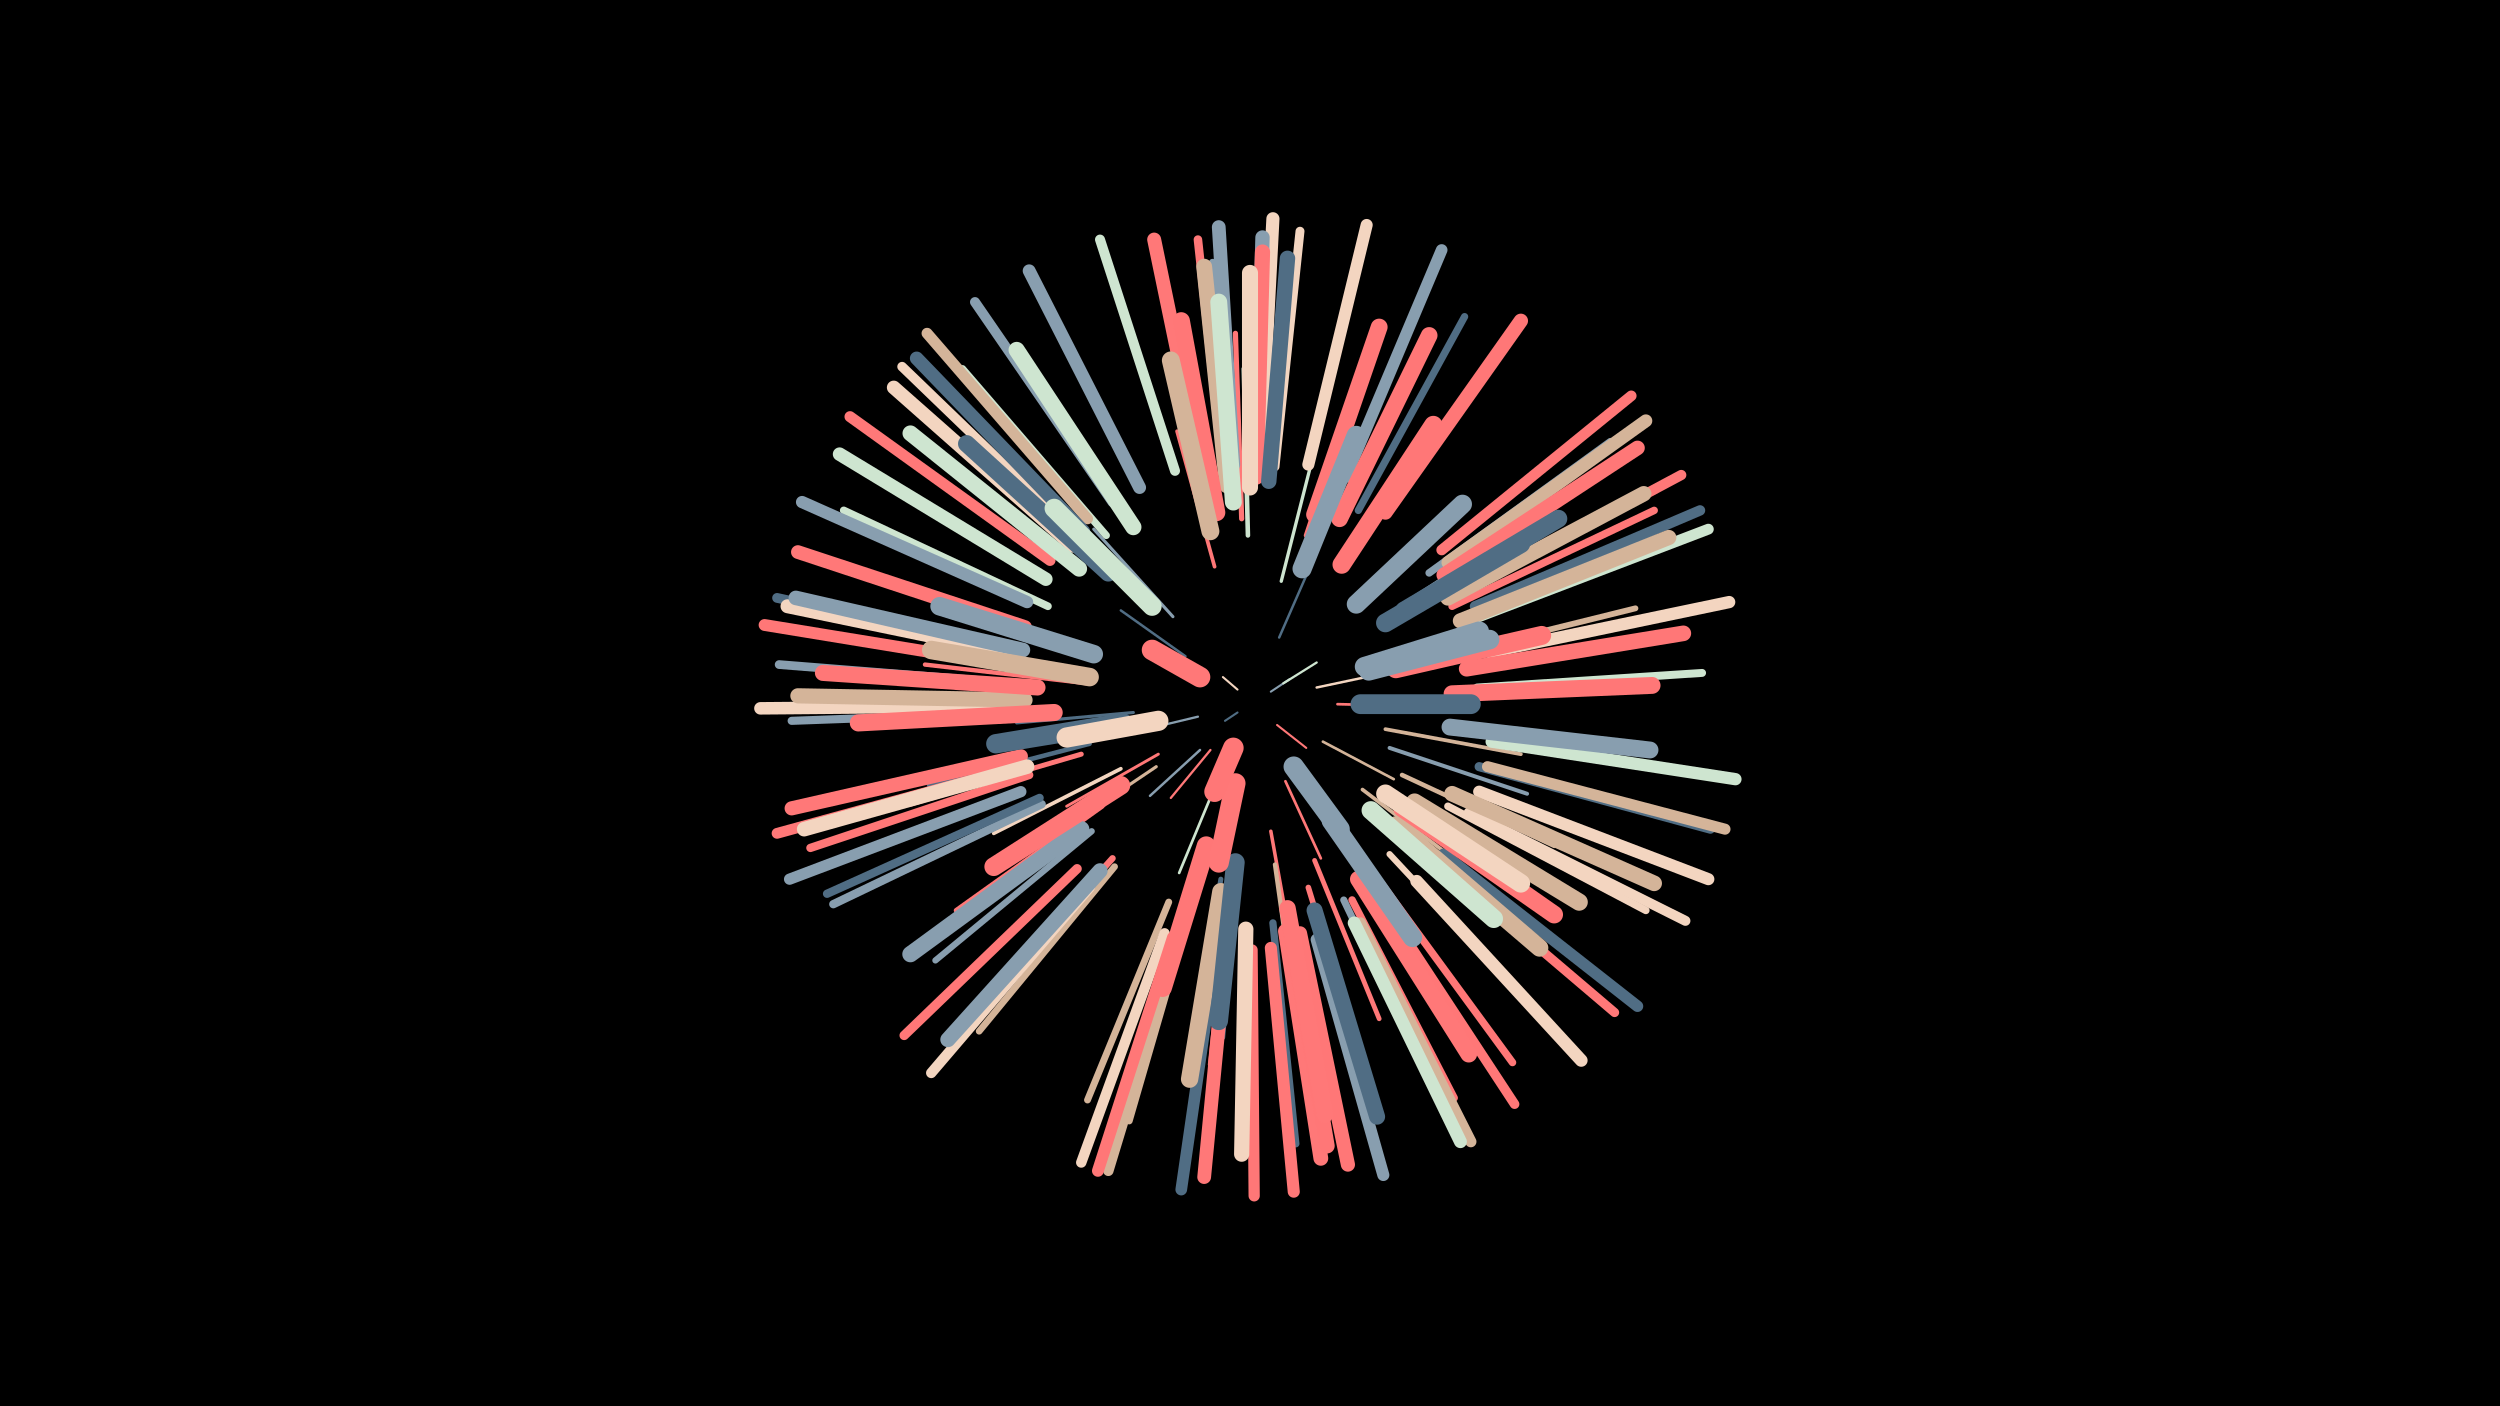 <svg width="1200" height="675" viewBox="-500 -500 1200 675" xmlns="http://www.w3.org/2000/svg"><path d="M-500-500h1200v675h-1200z" fill="#000"/><style>.sparkles path{stroke-linecap:round}</style><g class="sparkles"><path d="M94-158l-6 4" stroke-width="1.0" stroke="#506D840"/><path d="M94-169l-7-6" stroke-width="1.0" stroke="#F3D5C00"/><path d="M110-168l9-6" stroke-width="1.0" stroke="#889EAF0"/><path d="M113-152l14 11" stroke-width="1.0" stroke="#FF78781"/><path d="M116-172l16-10" stroke-width="1.1" stroke="#CEE5D01"/><path d="M75-156l-25 6" stroke-width="1.1" stroke="#889EAF3"/><path d="M81-140l-19 23" stroke-width="1.1" stroke="#FF78784"/><path d="M76-140l-24 22" stroke-width="1.2" stroke="#889EAF5"/><path d="M132-170l33-7" stroke-width="1.2" stroke="#F3D5C05"/><path d="M114-194l14-32" stroke-width="1.2" stroke="#506D845"/><path d="M69-185l-31-22" stroke-width="1.2" stroke="#506D846"/><path d="M135-144l34 18" stroke-width="1.3" stroke="#D4B4997"/><path d="M117-125l17 37" stroke-width="1.3" stroke="#FF78787"/><path d="M142-162l42 1" stroke-width="1.3" stroke="#FF78788"/><path d="M83-122l-17 41" stroke-width="1.3" stroke="#CEE5D09"/><path d="M56-138l-44 25" stroke-width="1.4" stroke="#FF7777C"/><path d="M55-132l-46 31" stroke-width="1.5" stroke="#D4B499E"/><path d="M63-204l-38-42" stroke-width="1.5" stroke="#889EAFF"/><path d="M44-158l-56 5" stroke-width="1.5" stroke="#506D84F"/><path d="M115-221l15-59" stroke-width="1.6" stroke="#CEE5D012"/><path d="M110-101l11 61" stroke-width="1.7" stroke="#FF787813"/><path d="M165-150l65 12" stroke-width="1.8" stroke="#D4B49915"/><path d="M83-228l-18-65" stroke-width="1.8" stroke="#FF777716"/><path d="M154-121l54 41" stroke-width="1.8" stroke="#D4B49917"/><path d="M38-131l-61 31" stroke-width="1.8" stroke="#F3D5C017"/><path d="M167-141l66 22" stroke-width="1.9" stroke="#889EAF18"/><path d="M163-203l63-41" stroke-width="2.0" stroke="#889EAF1C"/><path d="M22-172l-78-9" stroke-width="2.1" stroke="#FF777720"/><path d="M112-85l11 78" stroke-width="2.1" stroke="#D4B49920"/><path d="M23-143l-77 20" stroke-width="2.2" stroke="#506D8421"/><path d="M99-243l-2-80" stroke-width="2.2" stroke="#CEE5D021"/><path d="M94-82l-7 80" stroke-width="2.2" stroke="#506D8422"/><path d="M173-128l73 34" stroke-width="2.2" stroke="#D4B49922"/><path d="M131-87l31 76" stroke-width="2.3" stroke="#FF787823"/><path d="M19-138l-82 24" stroke-width="2.4" stroke="#FF787826"/><path d="M127-243l27-81" stroke-width="2.4" stroke="#FF787826"/><path d="M86-78l-14 84" stroke-width="2.4" stroke="#506D8427"/><path d="M29-113l-70 50" stroke-width="2.4" stroke="#FF777728"/><path d="M90-76l-9 87" stroke-width="2.5" stroke="#FF777729"/><path d="M96-251l-3-89" stroke-width="2.5" stroke="#FF77772B"/><path d="M128-74l27 88" stroke-width="2.7" stroke="#FF787830"/><path d="M192-185l93-23" stroke-width="2.8" stroke="#D4B49933"/><path d="M24-101l-75 62" stroke-width="3.0" stroke="#889EAF37"/><path d="M167-90l68 73" stroke-width="3.0" stroke="#F3D5C039"/><path d="M34-88l-67 75" stroke-width="3.1" stroke="#FF77773B"/><path d="M35-84l-65 79" stroke-width="3.2" stroke="#D4B4993F"/><path d="M61-67l-39 95" stroke-width="3.3" stroke="#D4B49941"/><path d="M145-68l45 94" stroke-width="3.4" stroke="#889EAF43"/><path d="M69-63l-30 100" stroke-width="3.4" stroke="#CEE5D044"/><path d="M71-62l-29 100" stroke-width="3.4" stroke="#D4B49944"/><path d="M31-243l-69-80" stroke-width="3.5" stroke="#CEE5D046"/><path d="M91-268l-9-106" stroke-width="3.5" stroke="#889EAF47"/><path d="M111-57l11 106" stroke-width="3.5" stroke="#506D8447"/><path d="M152-255l51-93" stroke-width="3.5" stroke="#506D8447"/><path d="M163-76l63 86" stroke-width="3.6" stroke="#FF777748"/><path d="M149-68l49 95" stroke-width="3.6" stroke="#FF777749"/><path d="M186-225l87-63" stroke-width="3.6" stroke="#889EAF49"/><path d="M195-113l95 50" stroke-width="3.6" stroke="#F3D5C04A"/><path d="M197-209l97-46" stroke-width="3.6" stroke="#FF78784A"/><path d="M3-209l-98-46" stroke-width="3.7" stroke="#CEE5D04B"/><path d="M209-170l108-7" stroke-width="3.8" stroke="#CEE5D04E"/><path d="M-10-158l-110 4" stroke-width="3.9" stroke="#889EAF51"/><path d="M0-114l-100 48" stroke-width="4.0" stroke="#889EAF53"/><path d="M-6-128l-105 35" stroke-width="4.0" stroke="#FF777754"/><path d="M-1-117l-102 46" stroke-width="4.0" stroke="#506D8454"/><path d="M87-274l-12-111" stroke-width="4.1" stroke="#FF787857"/><path d="M-13-172l-113-9" stroke-width="4.2" stroke="#889EAF5B"/><path d="M112-276l12-113" stroke-width="4.3" stroke="#F3D5C05D"/><path d="M210-132l111 30" stroke-width="4.4" stroke="#506D845F"/><path d="M188-88l87 74" stroke-width="4.4" stroke="#FF787861"/><path d="M17-83l-83 80" stroke-width="4.5" stroke="#FF777762"/><path d="M164-66l63 96" stroke-width="4.6" stroke="#FF777764"/><path d="M17-243l-84-81" stroke-width="4.6" stroke="#F3D5C067"/><path d="M-13-188l-114-25" stroke-width="4.7" stroke="#506D8468"/><path d="M34-259l-66-96" stroke-width="4.8" stroke="#889EAF6C"/><path d="M64-274l-36-111" stroke-width="4.8" stroke="#CEE5D06C"/><path d="M205-110l104 52" stroke-width="4.8" stroke="#F3D5C06C"/><path d="M204-217l103-55" stroke-width="4.9" stroke="#FF78786F"/><path d="M59-52l-40 110" stroke-width="5.0" stroke="#F3D5C070"/><path d="M23-74l-76 89" stroke-width="5.0" stroke="#F3D5C071"/><path d="M66-50l-34 112" stroke-width="5.0" stroke="#D4B49972"/><path d="M208-209l108-46" stroke-width="5.0" stroke="#506D8472"/><path d="M192-236l91-74" stroke-width="5.1" stroke="#FF777774"/><path d="M-14-131l-113 31" stroke-width="5.2" stroke="#FF787875"/><path d="M210-204l110-42" stroke-width="5.2" stroke="#CEE5D078"/><path d="M4-231l-96-69" stroke-width="5.3" stroke="#FF787878"/><path d="M214-132l114 30" stroke-width="5.3" stroke="#D4B49978"/><path d="M22-251l-77-89" stroke-width="5.3" stroke="#D4B49979"/><path d="M153-57l53 105" stroke-width="5.4" stroke="#D4B4997C"/><path d="M101-44l1 118" stroke-width="5.4" stroke="#FF77777D"/><path d="M-10-120l-111 42" stroke-width="5.4" stroke="#889EAF7E"/><path d="M193-90l93 73" stroke-width="5.5" stroke="#506D8480"/><path d="M146-271l46-109" stroke-width="5.6" stroke="#889EAF81"/><path d="M84-46l-17 117" stroke-width="5.6" stroke="#506D8482"/><path d="M63-50l-36 112" stroke-width="5.7" stroke="#FF777785"/><path d="M-17-181l-116-19" stroke-width="5.7" stroke="#FF777785"/><path d="M128-277l28-115" stroke-width="5.8" stroke="#F3D5C087"/><path d="M210-120l110 42" stroke-width="5.8" stroke="#F3D5C087"/><path d="M110-45l11 117" stroke-width="5.8" stroke="#FF787888"/><path d="M132-49l32 113" stroke-width="5.8" stroke="#889EAF89"/><path d="M216-144l117 18" stroke-width="5.9" stroke="#CEE5D08A"/><path d="M-7-211l-108-48" stroke-width="5.9" stroke="#889EAF8A"/><path d="M215-187l115-24" stroke-width="5.9" stroke="#F3D5C08A"/><path d="M-17-161l-118 1" stroke-width="6.0" stroke="#F3D5C08E"/><path d="M180-77l79 86" stroke-width="6.1" stroke="#F3D5C091"/><path d="M195-230l95-68" stroke-width="6.2" stroke="#D4B49993"/><path d="M47-266l-53-104" stroke-width="6.2" stroke="#889EAF94"/><path d="M150-57l51 105" stroke-width="6.2" stroke="#CEE5D094"/><path d="M105-279l6-116" stroke-width="6.3" stroke="#F3D5C095"/><path d="M2-222l-99-60" stroke-width="6.5" stroke="#CEE5D09B"/><path d="M20-245l-80-83" stroke-width="6.5" stroke="#506D849C"/><path d="M89-49l-11 114" stroke-width="6.6" stroke="#FF78789F"/><path d="M92-277l-7-114" stroke-width="6.6" stroke="#889EAF9F"/><path d="M-8-199l-109-36" stroke-width="6.6" stroke="#FF78789F"/><path d="M15-238l-86-76" stroke-width="6.6" stroke="#F3D5C09F"/><path d="M77-274l-23-111" stroke-width="6.7" stroke="#FF7878A2"/><path d="M-11-186l-111-23" stroke-width="6.7" stroke="#F3D5C0A2"/><path d="M124-52l23 111" stroke-width="6.8" stroke="#FF7777A4"/><path d="M-10-137l-110 25" stroke-width="6.8" stroke="#FF7878A5"/><path d="M165-254l65-92" stroke-width="6.9" stroke="#FF7777A6"/><path d="M103-274l3-112" stroke-width="6.9" stroke="#889EAFA8"/><path d="M-9-188l-109-25" stroke-width="7.0" stroke="#889EAFA9"/><path d="M-7-132l-107 30" stroke-width="7.0" stroke="#F3D5C0AA"/><path d="M193-224l93-61" stroke-width="7.0" stroke="#FF7777AA"/><path d="M117-53l17 109" stroke-width="7.1" stroke="#FF7878AC"/><path d="M98-54l-2 108" stroke-width="7.3" stroke="#F3D5C0B1"/><path d="M-8-164l-109-2" stroke-width="7.3" stroke="#D4B499B2"/><path d="M103-271l3-108" stroke-width="7.3" stroke="#FF7878B2"/><path d="M28-82l-73 81" stroke-width="7.3" stroke="#889EAFB2"/><path d="M201-202l100-40" stroke-width="7.3" stroke="#D4B499B2"/><path d="M119-56l18 106" stroke-width="7.3" stroke="#FF7777B3"/><path d="M109-269l9-107" stroke-width="7.4" stroke="#506D84B4"/><path d="M195-213l94-50" stroke-width="7.4" stroke="#D4B499B5"/><path d="M197-119l97 43" stroke-width="7.5" stroke="#D4B499B6"/><path d="M204-179l104-17" stroke-width="7.5" stroke="#FF7777B8"/><path d="M89-267l-11-105" stroke-width="7.6" stroke="#D4B499B9"/><path d="M18-227l-81-65" stroke-width="7.6" stroke="#CEE5D0BB"/><path d="M131-63l30 99" stroke-width="7.7" stroke="#506D84BC"/><path d="M100-266l0-103" stroke-width="7.7" stroke="#F3D5C0BD"/><path d="M-2-170l-103-7" stroke-width="7.7" stroke="#FF7777BE"/><path d="M44-247l-56-85" stroke-width="7.8" stroke="#CEE5D0C0"/><path d="M19-102l-82 60" stroke-width="7.8" stroke="#889EAFC1"/><path d="M118-64l18 99" stroke-width="7.9" stroke="#FF7878C2"/><path d="M152-78l53 84" stroke-width="8.0" stroke="#FF7878C4"/><path d="M143-251l43-88" stroke-width="8.0" stroke="#FF7777C6"/><path d="M197-167l96-4" stroke-width="8.1" stroke="#FF7777C8"/><path d="M92-259l-7-96" stroke-width="8.1" stroke="#CEE5D0C8"/><path d="M196-151l96 11" stroke-width="8.1" stroke="#889EAFC9"/><path d="M131-253l31-90" stroke-width="8.1" stroke="#FF7878CA"/><path d="M6-158l-94 5" stroke-width="8.2" stroke="#FF7878CC"/><path d="M84-254l-17-92" stroke-width="8.3" stroke="#FF7777CE"/><path d="M179-115l79 48" stroke-width="8.3" stroke="#D4B499CF"/><path d="M32-225l-68-62" stroke-width="8.3" stroke="#506D84CF"/><path d="M86-72l-15 90" stroke-width="8.3" stroke="#D4B499D0"/><path d="M170-104l69 59" stroke-width="8.4" stroke="#D4B499D0"/><path d="M173-112l73 51" stroke-width="8.5" stroke="#FF7878D3"/><path d="M174-207l74-44" stroke-width="8.6" stroke="#506D84D6"/><path d="M81-245l-19-82" stroke-width="8.6" stroke="#D4B499D8"/><path d="M144-229l44-67" stroke-width="8.8" stroke="#FF7777DD"/><path d="M25-186l-74-23" stroke-width="8.9" stroke="#889EAFDF"/><path d="M165-119l65 43" stroke-width="8.9" stroke="#F3D5C0DF"/><path d="M158-111l59 52" stroke-width="8.9" stroke="#CEE5D0DF"/><path d="M23-175l-76-13" stroke-width="8.9" stroke="#D4B499DF"/><path d="M93-86l-8 76" stroke-width="8.9" stroke="#506D84E0"/><path d="M165-201l65-38" stroke-width="9.0" stroke="#506D84E1"/><path d="M38-123l-61 39" stroke-width="9.0" stroke="#FF7777E3"/><path d="M170-179l70-16" stroke-width="9.1" stroke="#FF7777E4"/><path d="M79-94l-21 68" stroke-width="9.1" stroke="#FF7777E5"/><path d="M151-210l51-48" stroke-width="9.1" stroke="#889EAFE6"/><path d="M125-227l26-64" stroke-width="9.2" stroke="#889EAFE7"/><path d="M139-106l39 56" stroke-width="9.2" stroke="#889EAFE7"/><path d="M53-209l-47-47" stroke-width="9.2" stroke="#CEE5D0E8"/><path d="M39-153l-61 10" stroke-width="9.3" stroke="#506D84EC"/><path d="M157-178l58-15" stroke-width="9.4" stroke="#889EAFED"/><path d="M155-180l55-17" stroke-width="9.4" stroke="#889EAFEE"/><path d="M153-162l53 0" stroke-width="9.5" stroke="#506D84F1"/><path d="M56-154l-44 8" stroke-width="9.7" stroke="#F3D5C0F5"/><path d="M93-124l-8 38" stroke-width="9.7" stroke="#FF7878F7"/><path d="M121-132l22 30" stroke-width="9.8" stroke="#889EAFF8"/><path d="M76-175l-23-13" stroke-width="9.9" stroke="#FF7878FB"/><path d="M92-141l-9 21" stroke-width="9.9" stroke="#FF7777FC"/></g></svg>